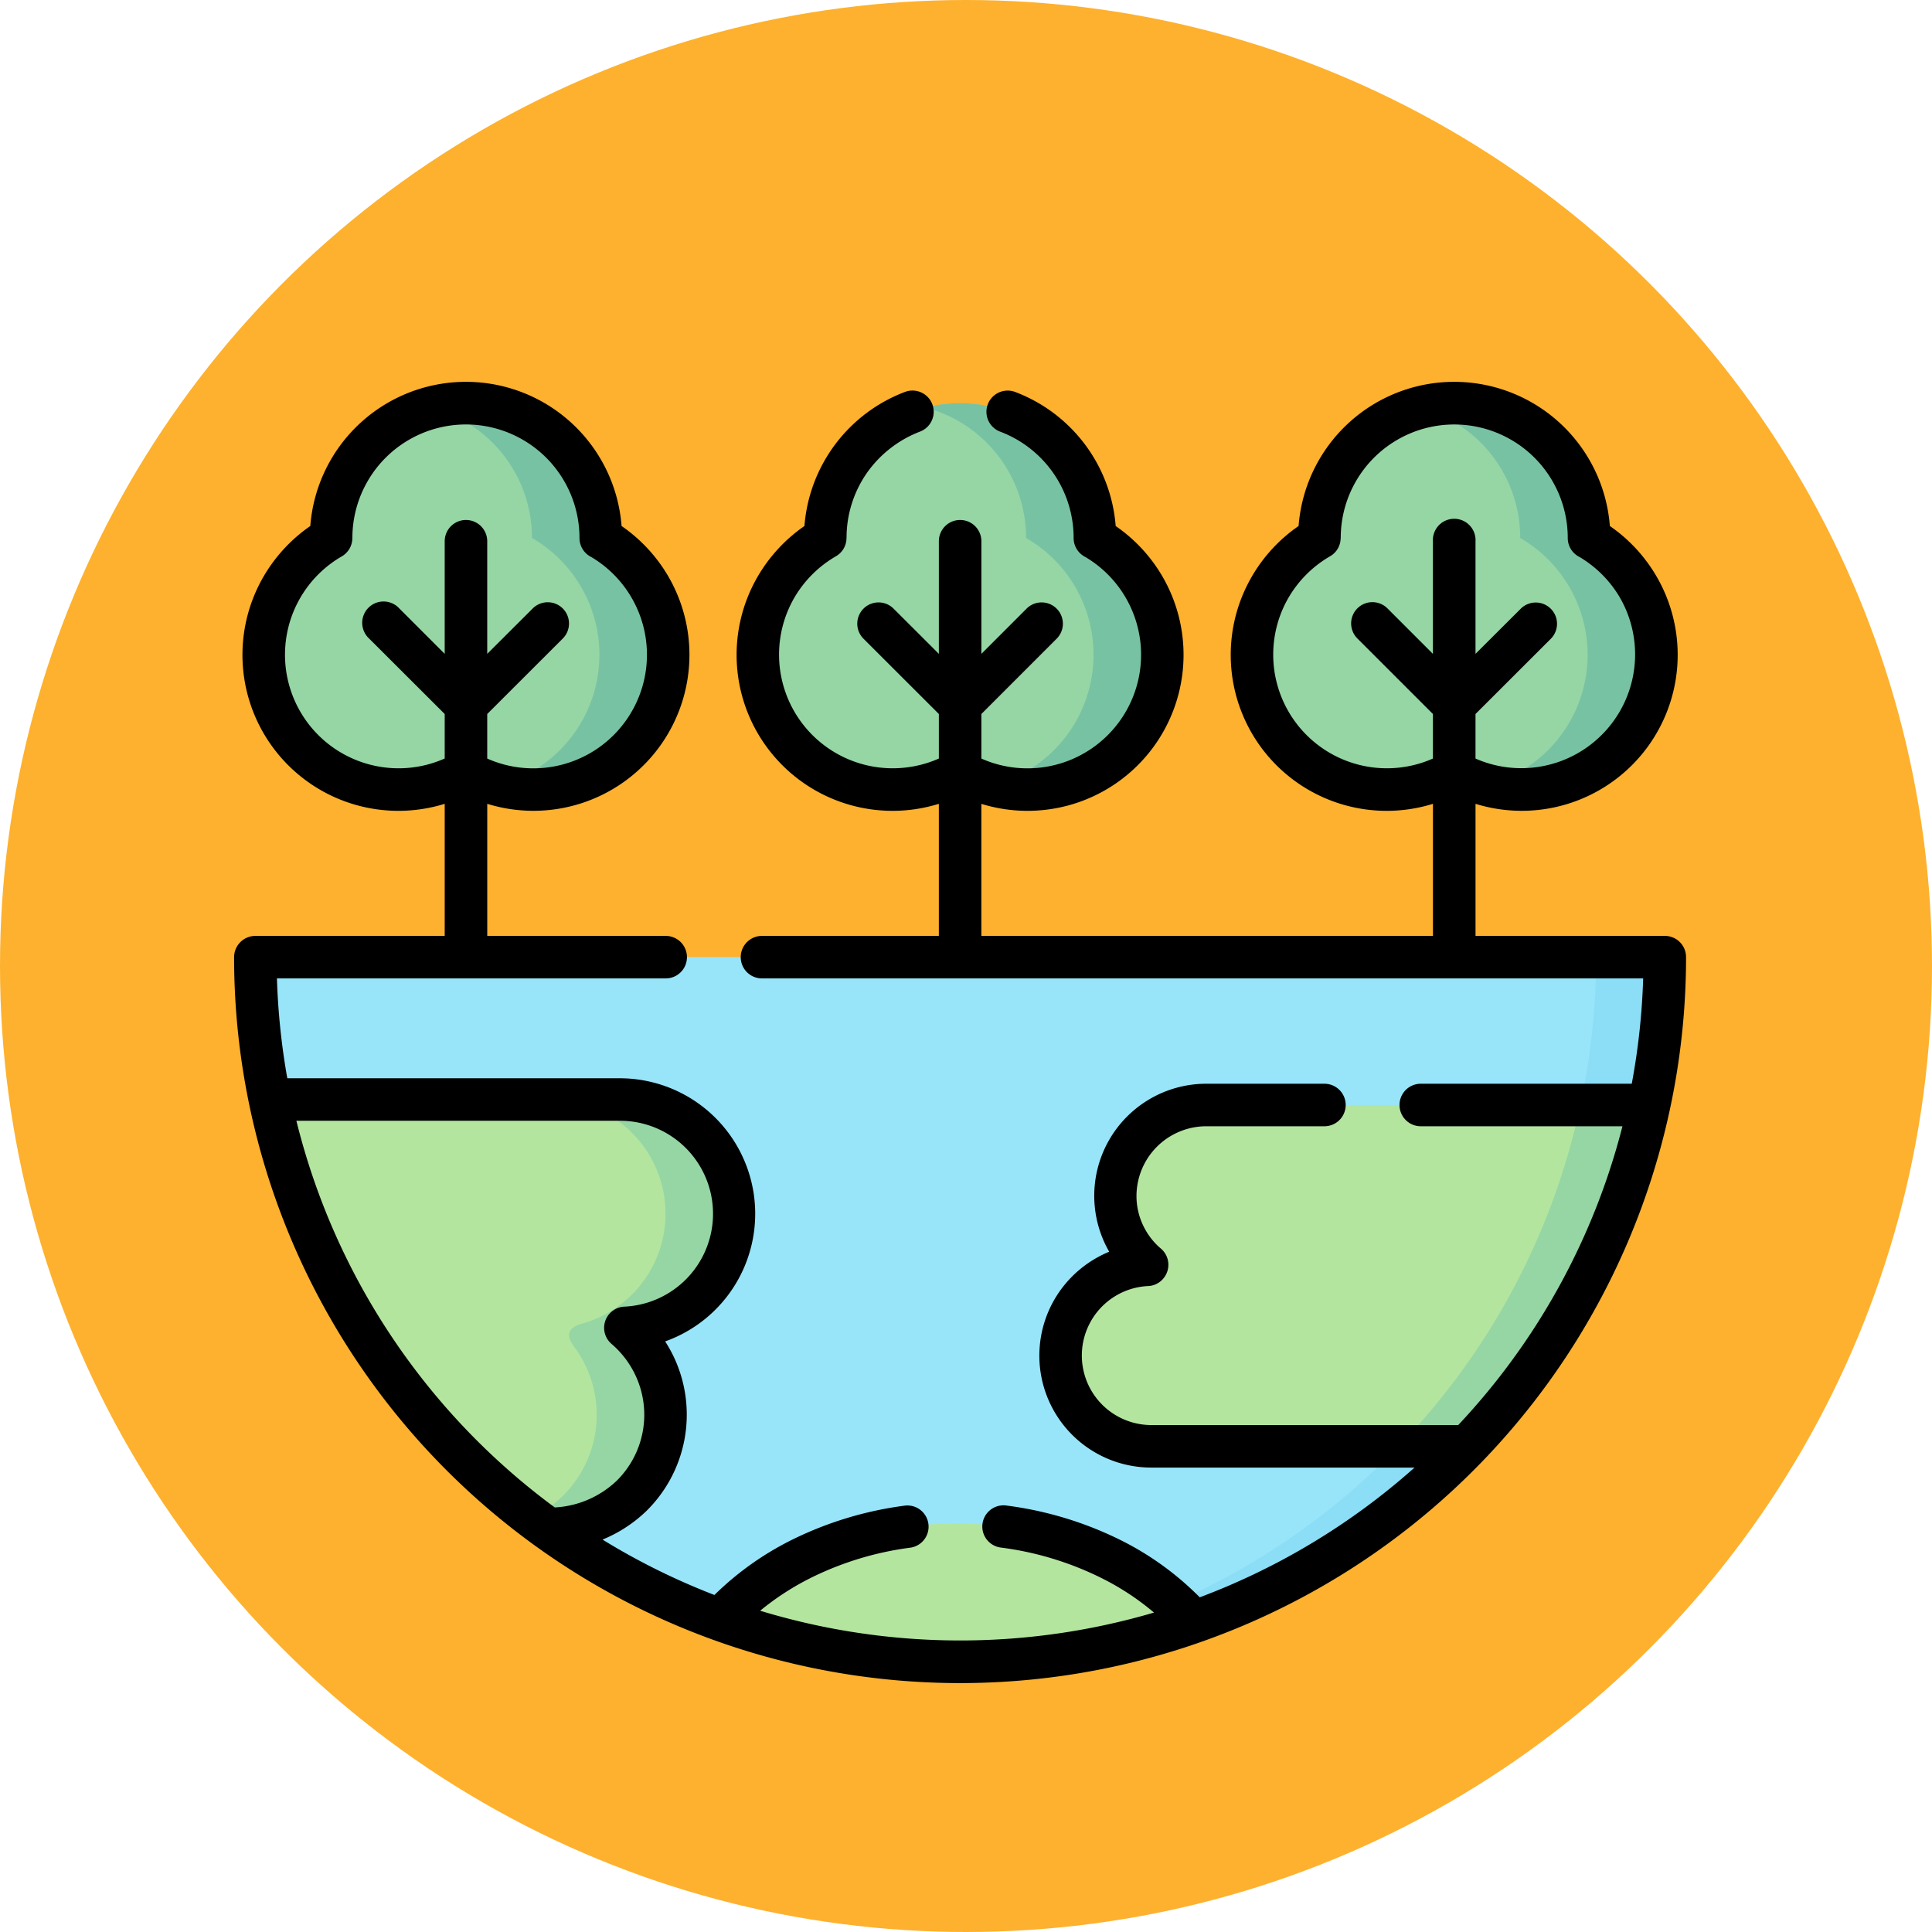 <svg xmlns="http://www.w3.org/2000/svg" width="163" height="163" viewBox="0 0 163 163">
  <g id="Grupo_971570" data-name="Grupo 971570" transform="translate(-299 -5331)">
    <circle id="Elipse_6706" data-name="Elipse 6706" cx="81.5" cy="81.5" r="81.5" transform="translate(299 5331)" fill="#feb12e"/>
    <g id="Grupo_971569" data-name="Grupo 971569" transform="translate(320.583 5365.015)">
      <g id="Grupo_971568" data-name="Grupo 971568" transform="translate(0.669)">
        <path id="Trazado_735798" data-name="Trazado 735798" d="M38.89,45.464a11.375,11.375,0,0,1-11.374,19.7,11.375,11.375,0,0,1-11.374-19.7,11.374,11.374,0,0,1,22.748,0Z" transform="translate(-10.459 -34.09)" fill="#95d6a4" fill-rule="evenodd"/>
        <path id="Trazado_735799" data-name="Trazado 735799" d="M387.386,45.464a11.375,11.375,0,0,1-11.374,19.7,11.375,11.375,0,0,1-11.374-19.7,11.374,11.374,0,0,1,22.748,0Z" transform="translate(-275.575 -34.09)" fill="#95d6a4" fill-rule="evenodd"/>
        <path id="Trazado_735800" data-name="Trazado 735800" d="M213.139,45.464a11.375,11.375,0,0,1-11.374,19.7,11.375,11.375,0,0,1-11.374-19.7,11.374,11.374,0,0,1,22.748,0Z" transform="translate(-143.018 -34.09)" fill="#95d6a4" fill-rule="evenodd"/>
      </g>
      <path id="Trazado_735801" data-name="Trazado 735801" d="M126.5,231.575c-.007.176-.014.407-.021.583a59.457,59.457,0,0,1-118.783.122c-.081-1.723-.176-2.855,2.075-2.855H124.389A1.893,1.893,0,0,1,126.5,231.575Z" transform="translate(-7.663 -182.69)" fill="#98e5fa" fill-rule="evenodd"/>
      <path id="Trazado_735802" data-name="Trazado 735802" d="M306.189,231.576c-.007.176-.014.407-.021.583a59.461,59.461,0,0,1-59.4,56.726c-.97,0-1.94-.027-2.9-.074a59.453,59.453,0,0,0,56.5-56.651c.007-.176.014-.407.02-.583a1.892,1.892,0,0,0-2.109-2.15h5.806A1.892,1.892,0,0,1,306.189,231.576Z" transform="translate(-187.353 -182.69)" fill="#8bdef5" fill-rule="evenodd"/>
      <path id="Trazado_735803" data-name="Trazado 735803" d="M51.78,289.264a9.67,9.67,0,0,0-9.638-9.637H12.586a59.457,59.457,0,0,0,23.48,36.23h.271a9.62,9.62,0,0,0,7.711-15.4c-.671-.9-.549-1.56.651-1.906A9.733,9.733,0,0,0,51.78,289.264Z" transform="translate(-11.408 -220.88)" fill="#b3e59f" fill-rule="evenodd"/>
      <path id="Trazado_735804" data-name="Trazado 735804" d="M296.046,289.24a7.707,7.707,0,0,0,1.275,4.218c.868,1.329.746,1.512-.685,2.008a7.659,7.659,0,0,0,2.455,14.914h26.661a59.277,59.277,0,0,0,15.348-28.8H303.71A7.685,7.685,0,0,0,296.046,289.24Z" transform="translate(-223.54 -222.368)" fill="#b3e59f" fill-rule="evenodd"/>
      <path id="Trazado_735805" data-name="Trazado 735805" d="M171.385,437.287a59.689,59.689,0,0,0,39.968.19c-4.4-5.026-11.747-8.322-20.068-8.322C183.071,429.155,175.8,432.37,171.385,437.287Z" transform="translate(-132.213 -334.633)" fill="#b3e59f" fill-rule="evenodd"/>
      <path id="Trazado_735806" data-name="Trazado 735806" d="M106.81,315.858a9.62,9.62,0,0,0,7.711-15.4c-.671-.9-.549-1.56.651-1.906a9.637,9.637,0,0,0-2.557-18.929H106.81a9.637,9.637,0,0,1,2.557,18.929c-1.2.346-1.322,1-.651,1.906a9.609,9.609,0,0,1-3.493,14.419c.434.332.875.658,1.316.977Z" transform="translate(-81.881 -220.881)" fill="#95d6a4" fill-rule="evenodd"/>
      <path id="Trazado_735807" data-name="Trazado 735807" d="M431.757,281.582h-5.805a59.28,59.28,0,0,1-15.348,28.8h5.806A59.274,59.274,0,0,0,431.757,281.582Z" transform="translate(-314.197 -222.368)" fill="#95d6a4" fill-rule="evenodd"/>
      <path id="Trazado_735808" data-name="Trazado 735808" d="M426.708,66.685a11.371,11.371,0,0,0,5.684-21.221,11.386,11.386,0,0,0-14.277-11,11.372,11.372,0,0,1,8.471,11,11.377,11.377,0,0,1-2.78,20.848A11.355,11.355,0,0,0,426.708,66.685Z" transform="translate(-319.911 -34.09)" fill="#78c2a4" fill-rule="evenodd"/>
      <path id="Trazado_735809" data-name="Trazado 735809" d="M252.46,66.685a11.371,11.371,0,0,0,5.684-21.221,11.386,11.386,0,0,0-14.277-11,11.372,11.372,0,0,1,8.471,11,11.373,11.373,0,0,1-2.781,20.848,11.359,11.359,0,0,0,2.9.373Z" transform="translate(-187.353 -34.09)" fill="#78c2a4" fill-rule="evenodd"/>
      <path id="Trazado_735810" data-name="Trazado 735810" d="M78.213,66.685A11.371,11.371,0,0,0,83.9,45.464a11.386,11.386,0,0,0-14.277-11,11.373,11.373,0,0,1,8.471,11A11.373,11.373,0,0,1,75.31,66.312,11.356,11.356,0,0,0,78.213,66.685Z" transform="translate(-54.796 -34.09)" fill="#78c2a4" fill-rule="evenodd"/>
    </g>
    <path id="Trazado_735811" data-name="Trazado 735811" d="M44.538,76.909a1.794,1.794,0,0,1,0-3.588H59.459V62.178a13.159,13.159,0,0,1-15.3-19.146,13.334,13.334,0,0,1,3.961-4.293,13.185,13.185,0,0,1,8.5-11.319,1.79,1.79,0,0,1,1.262,3.35A9.724,9.724,0,0,0,53.362,34.3a9.566,9.566,0,0,0-1.689,5.453h-.007a1.779,1.779,0,0,1-.9,1.546,9.64,9.64,0,0,0-3.513,3.513A9.59,9.59,0,0,0,55.567,59.18a9.64,9.64,0,0,0,3.893-.821V54.6l-6.368-6.362A1.794,1.794,0,0,1,55.628,45.7l3.832,3.825v-9.5a1.794,1.794,0,1,1,3.588,0v9.5L66.872,45.7a1.794,1.794,0,0,1,2.537,2.537L63.047,54.6V58.36a9.584,9.584,0,0,0,8.783-17,1.792,1.792,0,0,1-1-1.607,9.579,9.579,0,0,0-6.213-8.98,1.79,1.79,0,0,1,1.262-3.35,13.185,13.185,0,0,1,8.5,11.319,13.282,13.282,0,0,1,3.967,4.293,13.163,13.163,0,0,1-15.3,19.146V73.321h38.1V62.178A13.157,13.157,0,0,1,85.849,43.032a13.255,13.255,0,0,1,3.961-4.293,13.169,13.169,0,0,1,26.261,0,13.262,13.262,0,0,1,3.961,4.293,13.159,13.159,0,0,1-15.294,19.146V73.321h15.972a1.789,1.789,0,0,1,1.79,1.79,61.25,61.25,0,1,1-122.5,0,1.8,1.8,0,0,1,1.8-1.79H17.769V62.178a13.159,13.159,0,0,1-15.3-19.146,13.332,13.332,0,0,1,3.961-4.293,13.169,13.169,0,0,1,26.261,0,13.283,13.283,0,0,1,3.968,4.293,13.163,13.163,0,0,1-15.3,19.146V73.321H36.414a1.794,1.794,0,0,1,0,3.588H3.615a58.415,58.415,0,0,0,.875,8.424H32.568a11.431,11.431,0,0,1,3.8,22.2,11.733,11.733,0,0,1,.773,1.4,11.4,11.4,0,0,1-2.347,12.9,11.746,11.746,0,0,1-3.71,2.421,57.67,57.67,0,0,0,9.441,4.673,25.479,25.479,0,0,1,6.633-4.7,30.281,30.281,0,0,1,9.461-2.842,1.789,1.789,0,0,1,.461,3.547,26.6,26.6,0,0,0-8.335,2.509,22.565,22.565,0,0,0-4.361,2.815,57.988,57.988,0,0,0,33.226.156,21.914,21.914,0,0,0-4.436-2.916,26.612,26.612,0,0,0-8.444-2.564,1.789,1.789,0,1,1,.461-3.547,30.348,30.348,0,0,1,9.6,2.91,25.178,25.178,0,0,1,6.68,4.829,57.75,57.75,0,0,0,18.122-10.946h-22.2a9.445,9.445,0,0,1-6.83-15.979,9.544,9.544,0,0,1,3.269-2.231A9.455,9.455,0,0,1,82,85.794h9.99a1.794,1.794,0,0,1,0,3.588H82a5.893,5.893,0,0,0-5.866,5.867,5.75,5.75,0,0,0,.536,2.448,5.814,5.814,0,0,0,1.533,2.014,1.792,1.792,0,0,1,.19,2.523,1.757,1.757,0,0,1-1.309.631,5.867,5.867,0,0,0,.3,11.726h25.894a57.573,57.573,0,0,0,13.856-25.209H100.119a1.794,1.794,0,0,1,0-3.588h17.8a58,58,0,0,0,.963-8.885H44.538Zm64.024-31.2a1.794,1.794,0,0,1,2.537,2.537L104.737,54.6V58.36a9.6,9.6,0,0,0,12.2-13.55,9.638,9.638,0,0,0-3.418-3.452,1.786,1.786,0,0,1-1-1.607,9.576,9.576,0,1,0-19.153,0h-.007a1.779,1.779,0,0,1-.9,1.546,9.638,9.638,0,0,0-3.513,3.513A9.59,9.59,0,0,0,97.257,59.18a9.592,9.592,0,0,0,3.886-.821V54.6l-6.362-6.362A1.794,1.794,0,1,1,97.317,45.7l3.825,3.825v-9.5a1.8,1.8,0,1,1,3.595,0v9.5Zm-83.38,0a1.794,1.794,0,1,1,2.537,2.537L21.357,54.6V58.36a9.584,9.584,0,0,0,8.783-17,1.792,1.792,0,0,1-1-1.607,9.58,9.58,0,0,0-19.16,0H9.977A1.786,1.786,0,0,1,9.089,41.3,9.581,9.581,0,0,0,7.1,56.373a9.59,9.59,0,0,0,9.258,2.482,9.9,9.9,0,0,0,1.411-.5V54.6L11.4,48.241A1.8,1.8,0,1,1,13.944,45.7l3.825,3.825v-9.5a1.794,1.794,0,1,1,3.588,0v9.5ZM5.256,88.92a57.711,57.711,0,0,0,21.8,32.622A8.2,8.2,0,0,0,32.3,119.27a7.825,7.825,0,0,0,1.587-8.824,7.933,7.933,0,0,0-2.041-2.7,1.788,1.788,0,0,1,1.112-3.147,7.845,7.845,0,0,0-.386-15.68H5.256Z" transform="translate(318.75 5336.639)"/>
  </g>
</svg>
